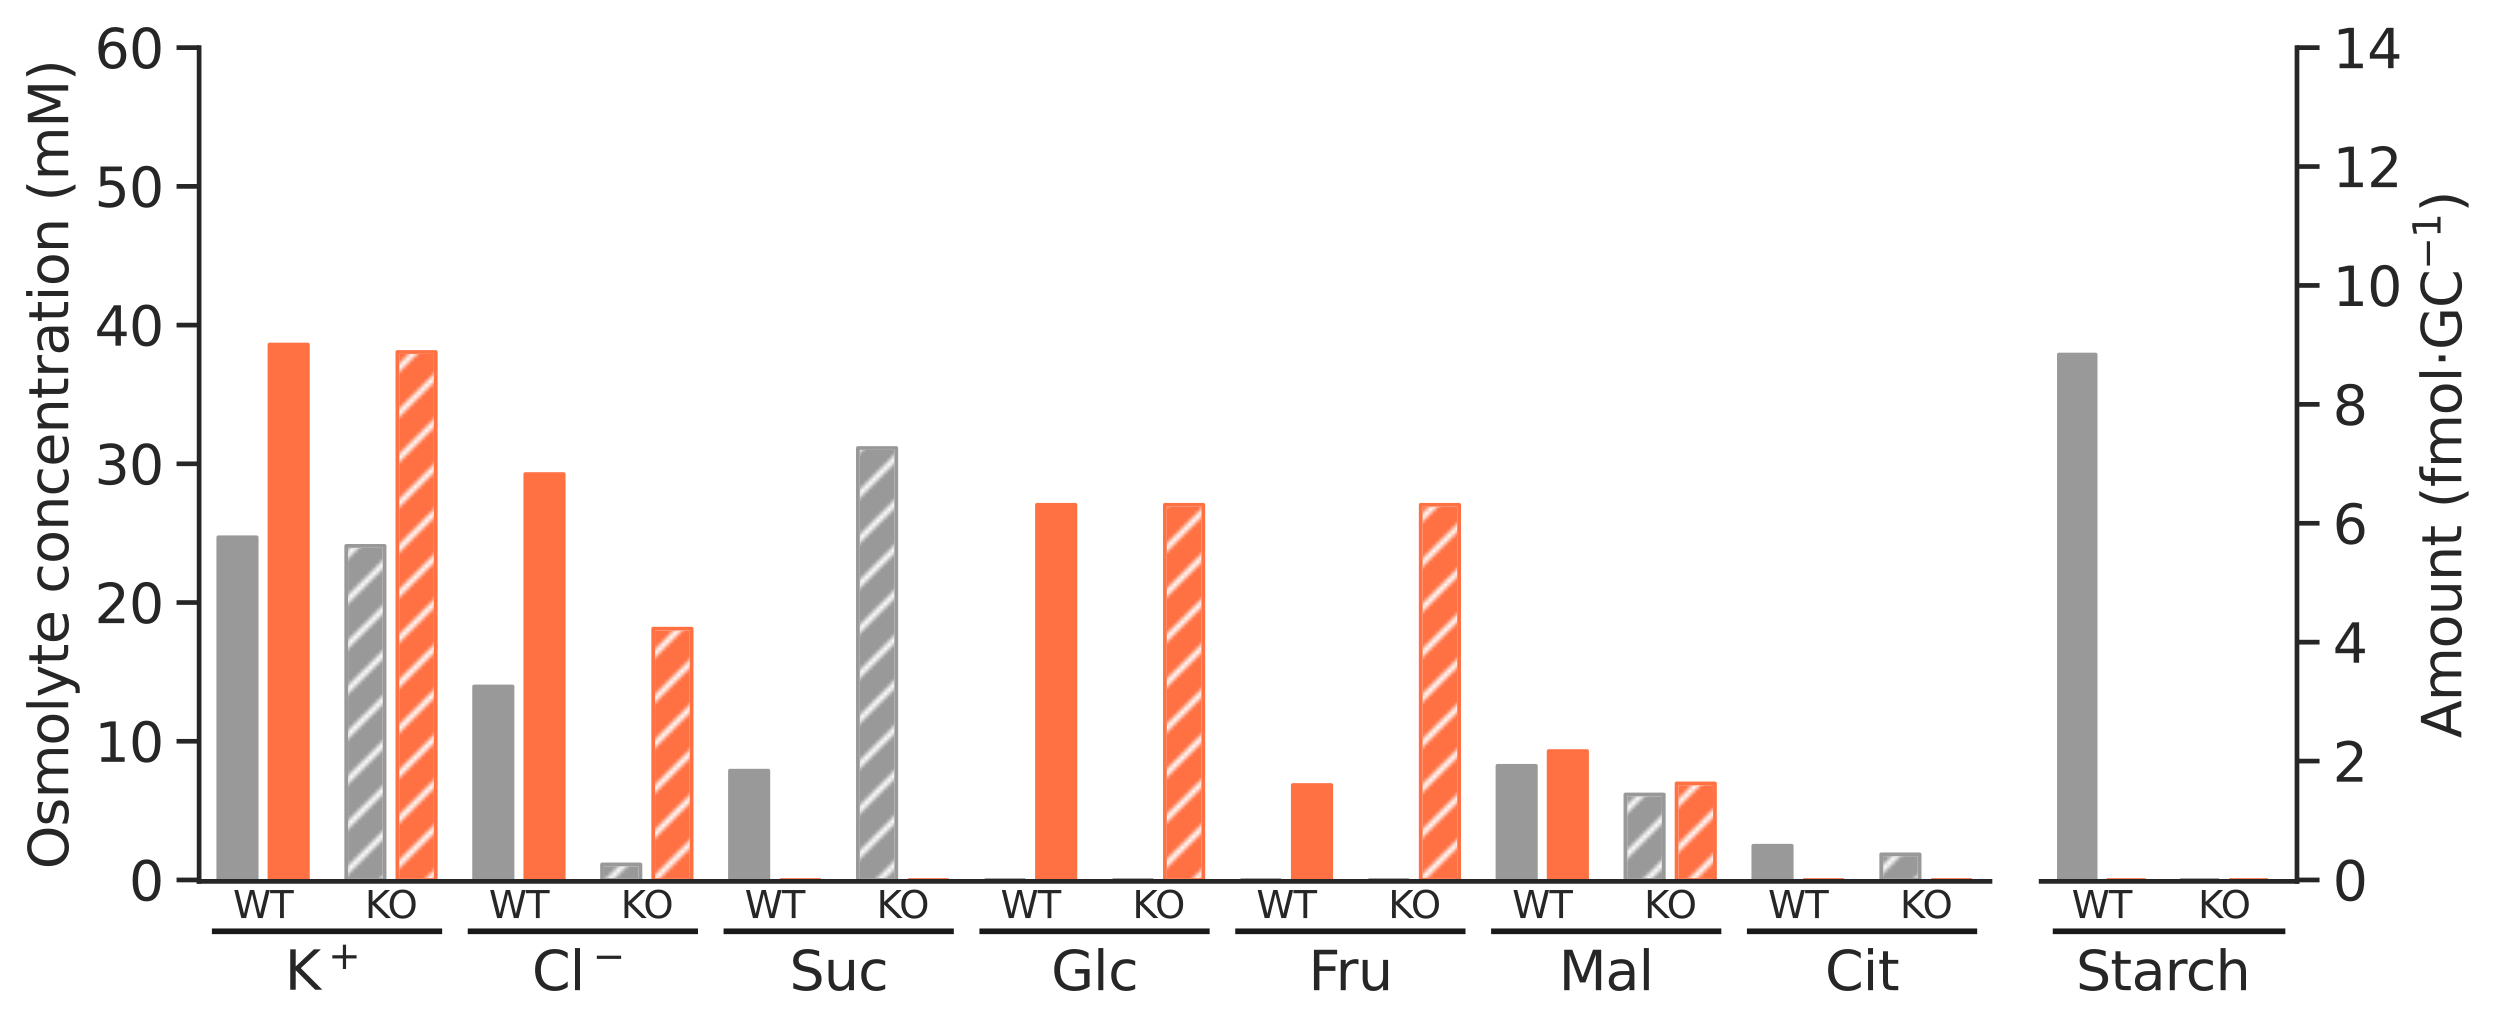 <?xml version="1.0" encoding="utf-8" standalone="no"?>
<!DOCTYPE svg PUBLIC "-//W3C//DTD SVG 1.1//EN"
  "http://www.w3.org/Graphics/SVG/1.1/DTD/svg11.dtd">
<svg xmlns:xlink="http://www.w3.org/1999/xlink" width="664.961pt" height="273.567pt" viewBox="0 0 664.961 273.567" xmlns="http://www.w3.org/2000/svg" version="1.1">
 <defs>
  <style type="text/css">*{stroke-linejoin: round; stroke-linecap: butt}</style>
 </defs>
 <g id="figure_1">
  <g id="patch_1">
   <path d="M 0 273.567 
L 664.961 273.567 
L 664.961 0 
L 0 0 
z
" style="fill: #ffffff"/>
  </g>
  <g id="axes_1">
   <g id="patch_2">
    <path d="M 52.961 234.431 
L 529.302 234.431 
L 529.302 12.671 
L 52.961 12.671 
z
" style="fill: #ffffff"/>
   </g>
   <g id="matplotlib.axis_1">
    <g id="xtick_1">
     <g id="text_1">
      <!-- K$^+$ -->
      <g style="fill: #262626" transform="translate(75.753 263.373) scale(0.144 -0.144)">
       <defs>
        <path id="DejaVuSans-4b" d="M 628 4666 
L 1259 4666 
L 1259 2694 
L 3353 4666 
L 4166 4666 
L 1850 2491 
L 4331 0 
L 3500 0 
L 1259 2247 
L 1259 0 
L 628 0 
L 628 4666 
z
" transform="scale(0.016)"/>
        <path id="DejaVuSans-2b" d="M 2944 4013 
L 2944 2272 
L 4684 2272 
L 4684 1741 
L 2944 1741 
L 2944 0 
L 2419 0 
L 2419 1741 
L 678 1741 
L 678 2272 
L 2419 2272 
L 2419 4013 
L 2944 4013 
z
" transform="scale(0.016)"/>
       </defs>
       <use xlink:href="#DejaVuSans-4b" transform="translate(0 0.827)"/>
       <use xlink:href="#DejaVuSans-2b" transform="translate(80.171 39.108) scale(0.7)"/>
      </g>
     </g>
    </g>
    <g id="xtick_2">
     <g id="text_2">
      <!-- Cl$^-$ -->
      <g style="fill: #262626" transform="translate(141.498 263.373) scale(0.144 -0.144)">
       <defs>
        <path id="DejaVuSans-43" d="M 4122 4306 
L 4122 3641 
Q 3803 3938 3442 4084 
Q 3081 4231 2675 4231 
Q 1875 4231 1450 3742 
Q 1025 3253 1025 2328 
Q 1025 1406 1450 917 
Q 1875 428 2675 428 
Q 3081 428 3442 575 
Q 3803 722 4122 1019 
L 4122 359 
Q 3791 134 3420 21 
Q 3050 -91 2638 -91 
Q 1578 -91 968 557 
Q 359 1206 359 2328 
Q 359 3453 968 4101 
Q 1578 4750 2638 4750 
Q 3056 4750 3426 4639 
Q 3797 4528 4122 4306 
z
" transform="scale(0.016)"/>
        <path id="DejaVuSans-6c" d="M 603 4863 
L 1178 4863 
L 1178 0 
L 603 0 
L 603 4863 
z
" transform="scale(0.016)"/>
        <path id="DejaVuSans-2212" d="M 678 2272 
L 4684 2272 
L 4684 1741 
L 678 1741 
L 678 2272 
z
" transform="scale(0.016)"/>
       </defs>
       <use xlink:href="#DejaVuSans-43" transform="translate(0 0.016)"/>
       <use xlink:href="#DejaVuSans-6c" transform="translate(69.824 0.016)"/>
       <use xlink:href="#DejaVuSans-2212" transform="translate(112.202 38.297) scale(0.7)"/>
      </g>
     </g>
    </g>
    <g id="xtick_3">
     <g id="text_3">
      <!-- Suc -->
      <g style="fill: #262626" transform="translate(209.99 263.373) scale(0.144 -0.144)">
       <defs>
        <path id="DejaVuSans-53" d="M 3425 4513 
L 3425 3897 
Q 3066 4069 2747 4153 
Q 2428 4238 2131 4238 
Q 1616 4238 1336 4038 
Q 1056 3838 1056 3469 
Q 1056 3159 1242 3001 
Q 1428 2844 1947 2747 
L 2328 2669 
Q 3034 2534 3370 2195 
Q 3706 1856 3706 1288 
Q 3706 609 3251 259 
Q 2797 -91 1919 -91 
Q 1588 -91 1214 -16 
Q 841 59 441 206 
L 441 856 
Q 825 641 1194 531 
Q 1563 422 1919 422 
Q 2459 422 2753 634 
Q 3047 847 3047 1241 
Q 3047 1584 2836 1778 
Q 2625 1972 2144 2069 
L 1759 2144 
Q 1053 2284 737 2584 
Q 422 2884 422 3419 
Q 422 4038 858 4394 
Q 1294 4750 2059 4750 
Q 2388 4750 2728 4690 
Q 3069 4631 3425 4513 
z
" transform="scale(0.016)"/>
        <path id="DejaVuSans-75" d="M 544 1381 
L 544 3500 
L 1119 3500 
L 1119 1403 
Q 1119 906 1312 657 
Q 1506 409 1894 409 
Q 2359 409 2629 706 
Q 2900 1003 2900 1516 
L 2900 3500 
L 3475 3500 
L 3475 0 
L 2900 0 
L 2900 538 
Q 2691 219 2414 64 
Q 2138 -91 1772 -91 
Q 1169 -91 856 284 
Q 544 659 544 1381 
z
M 1991 3584 
L 1991 3584 
z
" transform="scale(0.016)"/>
        <path id="DejaVuSans-63" d="M 3122 3366 
L 3122 2828 
Q 2878 2963 2633 3030 
Q 2388 3097 2138 3097 
Q 1578 3097 1268 2742 
Q 959 2388 959 1747 
Q 959 1106 1268 751 
Q 1578 397 2138 397 
Q 2388 397 2633 464 
Q 2878 531 3122 666 
L 3122 134 
Q 2881 22 2623 -34 
Q 2366 -91 2075 -91 
Q 1284 -91 818 406 
Q 353 903 353 1747 
Q 353 2603 823 3093 
Q 1294 3584 2113 3584 
Q 2378 3584 2631 3529 
Q 2884 3475 3122 3366 
z
" transform="scale(0.016)"/>
       </defs>
       <use xlink:href="#DejaVuSans-53"/>
       <use xlink:href="#DejaVuSans-75" x="63.477"/>
       <use xlink:href="#DejaVuSans-63" x="126.855"/>
      </g>
     </g>
    </g>
    <g id="xtick_4">
     <g id="text_4">
      <!-- Glc -->
      <g style="fill: #262626" transform="translate(279.593 263.373) scale(0.144 -0.144)">
       <defs>
        <path id="DejaVuSans-47" d="M 3809 666 
L 3809 1919 
L 2778 1919 
L 2778 2438 
L 4434 2438 
L 4434 434 
Q 4069 175 3628 42 
Q 3188 -91 2688 -91 
Q 1594 -91 976 548 
Q 359 1188 359 2328 
Q 359 3472 976 4111 
Q 1594 4750 2688 4750 
Q 3144 4750 3555 4637 
Q 3966 4525 4313 4306 
L 4313 3634 
Q 3963 3931 3569 4081 
Q 3175 4231 2741 4231 
Q 1884 4231 1454 3753 
Q 1025 3275 1025 2328 
Q 1025 1384 1454 906 
Q 1884 428 2741 428 
Q 3075 428 3337 486 
Q 3600 544 3809 666 
z
" transform="scale(0.016)"/>
       </defs>
       <use xlink:href="#DejaVuSans-47"/>
       <use xlink:href="#DejaVuSans-6c" x="77.49"/>
       <use xlink:href="#DejaVuSans-63" x="105.273"/>
      </g>
     </g>
    </g>
    <g id="xtick_5">
     <g id="text_5">
      <!-- Fru -->
      <g style="fill: #262626" transform="translate(348.038 263.373) scale(0.144 -0.144)">
       <defs>
        <path id="DejaVuSans-46" d="M 628 4666 
L 3309 4666 
L 3309 4134 
L 1259 4134 
L 1259 2759 
L 3109 2759 
L 3109 2228 
L 1259 2228 
L 1259 0 
L 628 0 
L 628 4666 
z
" transform="scale(0.016)"/>
        <path id="DejaVuSans-72" d="M 2631 2963 
Q 2534 3019 2420 3045 
Q 2306 3072 2169 3072 
Q 1681 3072 1420 2755 
Q 1159 2438 1159 1844 
L 1159 0 
L 581 0 
L 581 3500 
L 1159 3500 
L 1159 2956 
Q 1341 3275 1631 3429 
Q 1922 3584 2338 3584 
Q 2397 3584 2469 3576 
Q 2541 3569 2628 3553 
L 2631 2963 
z
" transform="scale(0.016)"/>
       </defs>
       <use xlink:href="#DejaVuSans-46"/>
       <use xlink:href="#DejaVuSans-72" x="50.27"/>
       <use xlink:href="#DejaVuSans-75" x="91.383"/>
      </g>
     </g>
    </g>
    <g id="xtick_6">
     <g id="text_6">
      <!-- Mal -->
      <g style="fill: #262626" transform="translate(414.604 263.373) scale(0.144 -0.144)">
       <defs>
        <path id="DejaVuSans-4d" d="M 628 4666 
L 1569 4666 
L 2759 1491 
L 3956 4666 
L 4897 4666 
L 4897 0 
L 4281 0 
L 4281 4097 
L 3078 897 
L 2444 897 
L 1241 4097 
L 1241 0 
L 628 0 
L 628 4666 
z
" transform="scale(0.016)"/>
        <path id="DejaVuSans-61" d="M 2194 1759 
Q 1497 1759 1228 1600 
Q 959 1441 959 1056 
Q 959 750 1161 570 
Q 1363 391 1709 391 
Q 2188 391 2477 730 
Q 2766 1069 2766 1631 
L 2766 1759 
L 2194 1759 
z
M 3341 1997 
L 3341 0 
L 2766 0 
L 2766 531 
Q 2569 213 2275 61 
Q 1981 -91 1556 -91 
Q 1019 -91 701 211 
Q 384 513 384 1019 
Q 384 1609 779 1909 
Q 1175 2209 1959 2209 
L 2766 2209 
L 2766 2266 
Q 2766 2663 2505 2880 
Q 2244 3097 1772 3097 
Q 1472 3097 1187 3025 
Q 903 2953 641 2809 
L 641 3341 
Q 956 3463 1253 3523 
Q 1550 3584 1831 3584 
Q 2591 3584 2966 3190 
Q 3341 2797 3341 1997 
z
" transform="scale(0.016)"/>
       </defs>
       <use xlink:href="#DejaVuSans-4d"/>
       <use xlink:href="#DejaVuSans-61" x="86.279"/>
       <use xlink:href="#DejaVuSans-6c" x="147.559"/>
      </g>
     </g>
    </g>
    <g id="xtick_7">
     <g id="text_7">
      <!-- Cit -->
      <g style="fill: #262626" transform="translate(485.427 263.373) scale(0.144 -0.144)">
       <defs>
        <path id="DejaVuSans-69" d="M 603 3500 
L 1178 3500 
L 1178 0 
L 603 0 
L 603 3500 
z
M 603 4863 
L 1178 4863 
L 1178 4134 
L 603 4134 
L 603 4863 
z
" transform="scale(0.016)"/>
        <path id="DejaVuSans-74" d="M 1172 4494 
L 1172 3500 
L 2356 3500 
L 2356 3053 
L 1172 3053 
L 1172 1153 
Q 1172 725 1289 603 
Q 1406 481 1766 481 
L 2356 481 
L 2356 0 
L 1766 0 
Q 1100 0 847 248 
Q 594 497 594 1153 
L 594 3053 
L 172 3053 
L 172 3500 
L 594 3500 
L 594 4494 
L 1172 4494 
z
" transform="scale(0.016)"/>
       </defs>
       <use xlink:href="#DejaVuSans-43"/>
       <use xlink:href="#DejaVuSans-69" x="69.824"/>
       <use xlink:href="#DejaVuSans-74" x="97.607"/>
      </g>
     </g>
    </g>
   </g>
   <g id="matplotlib.axis_2">
    <g id="ytick_1">
     <g id="line2d_1">
      <defs>
       <path id="m9518fb0121" d="M 0 0 
L -6 0 
" style="stroke: #262626; stroke-width: 1.25"/>
      </defs>
      <g>
       <use xlink:href="#m9518fb0121" x="52.961" y="234.062" style="fill: #262626; stroke: #262626; stroke-width: 1.25"/>
      </g>
     </g>
     <g id="text_8">
      <!-- 0 -->
      <g style="fill: #262626" transform="translate(34.298 239.533) scale(0.144 -0.144)">
       <defs>
        <path id="DejaVuSans-30" d="M 2034 4250 
Q 1547 4250 1301 3770 
Q 1056 3291 1056 2328 
Q 1056 1369 1301 889 
Q 1547 409 2034 409 
Q 2525 409 2770 889 
Q 3016 1369 3016 2328 
Q 3016 3291 2770 3770 
Q 2525 4250 2034 4250 
z
M 2034 4750 
Q 2819 4750 3233 4129 
Q 3647 3509 3647 2328 
Q 3647 1150 3233 529 
Q 2819 -91 2034 -91 
Q 1250 -91 836 529 
Q 422 1150 422 2328 
Q 422 3509 836 4129 
Q 1250 4750 2034 4750 
z
" transform="scale(0.016)"/>
       </defs>
       <use xlink:href="#DejaVuSans-30"/>
      </g>
     </g>
    </g>
    <g id="ytick_2">
     <g id="line2d_2">
      <g>
       <use xlink:href="#m9518fb0121" x="52.961" y="197.163" style="fill: #262626; stroke: #262626; stroke-width: 1.25"/>
      </g>
     </g>
     <g id="text_9">
      <!-- 10 -->
      <g style="fill: #262626" transform="translate(25.137 202.634) scale(0.144 -0.144)">
       <defs>
        <path id="DejaVuSans-31" d="M 794 531 
L 1825 531 
L 1825 4091 
L 703 3866 
L 703 4441 
L 1819 4666 
L 2450 4666 
L 2450 531 
L 3481 531 
L 3481 0 
L 794 0 
L 794 531 
z
" transform="scale(0.016)"/>
       </defs>
       <use xlink:href="#DejaVuSans-31"/>
       <use xlink:href="#DejaVuSans-30" x="63.623"/>
      </g>
     </g>
    </g>
    <g id="ytick_3">
     <g id="line2d_3">
      <g>
       <use xlink:href="#m9518fb0121" x="52.961" y="160.265" style="fill: #262626; stroke: #262626; stroke-width: 1.25"/>
      </g>
     </g>
     <g id="text_10">
      <!-- 20 -->
      <g style="fill: #262626" transform="translate(25.137 165.736) scale(0.144 -0.144)">
       <defs>
        <path id="DejaVuSans-32" d="M 1228 531 
L 3431 531 
L 3431 0 
L 469 0 
L 469 531 
Q 828 903 1448 1529 
Q 2069 2156 2228 2338 
Q 2531 2678 2651 2914 
Q 2772 3150 2772 3378 
Q 2772 3750 2511 3984 
Q 2250 4219 1831 4219 
Q 1534 4219 1204 4116 
Q 875 4013 500 3803 
L 500 4441 
Q 881 4594 1212 4672 
Q 1544 4750 1819 4750 
Q 2544 4750 2975 4387 
Q 3406 4025 3406 3419 
Q 3406 3131 3298 2873 
Q 3191 2616 2906 2266 
Q 2828 2175 2409 1742 
Q 1991 1309 1228 531 
z
" transform="scale(0.016)"/>
       </defs>
       <use xlink:href="#DejaVuSans-32"/>
       <use xlink:href="#DejaVuSans-30" x="63.623"/>
      </g>
     </g>
    </g>
    <g id="ytick_4">
     <g id="line2d_4">
      <g>
       <use xlink:href="#m9518fb0121" x="52.961" y="123.366" style="fill: #262626; stroke: #262626; stroke-width: 1.25"/>
      </g>
     </g>
     <g id="text_11">
      <!-- 30 -->
      <g style="fill: #262626" transform="translate(25.137 128.837) scale(0.144 -0.144)">
       <defs>
        <path id="DejaVuSans-33" d="M 2597 2516 
Q 3050 2419 3304 2112 
Q 3559 1806 3559 1356 
Q 3559 666 3084 287 
Q 2609 -91 1734 -91 
Q 1441 -91 1130 -33 
Q 819 25 488 141 
L 488 750 
Q 750 597 1062 519 
Q 1375 441 1716 441 
Q 2309 441 2620 675 
Q 2931 909 2931 1356 
Q 2931 1769 2642 2001 
Q 2353 2234 1838 2234 
L 1294 2234 
L 1294 2753 
L 1863 2753 
Q 2328 2753 2575 2939 
Q 2822 3125 2822 3475 
Q 2822 3834 2567 4026 
Q 2313 4219 1838 4219 
Q 1578 4219 1281 4162 
Q 984 4106 628 3988 
L 628 4550 
Q 988 4650 1302 4700 
Q 1616 4750 1894 4750 
Q 2613 4750 3031 4423 
Q 3450 4097 3450 3541 
Q 3450 3153 3228 2886 
Q 3006 2619 2597 2516 
z
" transform="scale(0.016)"/>
       </defs>
       <use xlink:href="#DejaVuSans-33"/>
       <use xlink:href="#DejaVuSans-30" x="63.623"/>
      </g>
     </g>
    </g>
    <g id="ytick_5">
     <g id="line2d_5">
      <g>
       <use xlink:href="#m9518fb0121" x="52.961" y="86.468" style="fill: #262626; stroke: #262626; stroke-width: 1.25"/>
      </g>
     </g>
     <g id="text_12">
      <!-- 40 -->
      <g style="fill: #262626" transform="translate(25.137 91.939) scale(0.144 -0.144)">
       <defs>
        <path id="DejaVuSans-34" d="M 2419 4116 
L 825 1625 
L 2419 1625 
L 2419 4116 
z
M 2253 4666 
L 3047 4666 
L 3047 1625 
L 3713 1625 
L 3713 1100 
L 3047 1100 
L 3047 0 
L 2419 0 
L 2419 1100 
L 313 1100 
L 313 1709 
L 2253 4666 
z
" transform="scale(0.016)"/>
       </defs>
       <use xlink:href="#DejaVuSans-34"/>
       <use xlink:href="#DejaVuSans-30" x="63.623"/>
      </g>
     </g>
    </g>
    <g id="ytick_6">
     <g id="line2d_6">
      <g>
       <use xlink:href="#m9518fb0121" x="52.961" y="49.569" style="fill: #262626; stroke: #262626; stroke-width: 1.25"/>
      </g>
     </g>
     <g id="text_13">
      <!-- 50 -->
      <g style="fill: #262626" transform="translate(25.137 55.04) scale(0.144 -0.144)">
       <defs>
        <path id="DejaVuSans-35" d="M 691 4666 
L 3169 4666 
L 3169 4134 
L 1269 4134 
L 1269 2991 
Q 1406 3038 1543 3061 
Q 1681 3084 1819 3084 
Q 2600 3084 3056 2656 
Q 3513 2228 3513 1497 
Q 3513 744 3044 326 
Q 2575 -91 1722 -91 
Q 1428 -91 1123 -41 
Q 819 9 494 109 
L 494 744 
Q 775 591 1075 516 
Q 1375 441 1709 441 
Q 2250 441 2565 725 
Q 2881 1009 2881 1497 
Q 2881 1984 2565 2268 
Q 2250 2553 1709 2553 
Q 1456 2553 1204 2497 
Q 953 2441 691 2322 
L 691 4666 
z
" transform="scale(0.016)"/>
       </defs>
       <use xlink:href="#DejaVuSans-35"/>
       <use xlink:href="#DejaVuSans-30" x="63.623"/>
      </g>
     </g>
    </g>
    <g id="ytick_7">
     <g id="line2d_7">
      <g>
       <use xlink:href="#m9518fb0121" x="52.961" y="12.671" style="fill: #262626; stroke: #262626; stroke-width: 1.25"/>
      </g>
     </g>
     <g id="text_14">
      <!-- 60 -->
      <g style="fill: #262626" transform="translate(25.137 18.142) scale(0.144 -0.144)">
       <defs>
        <path id="DejaVuSans-36" d="M 2113 2584 
Q 1688 2584 1439 2293 
Q 1191 2003 1191 1497 
Q 1191 994 1439 701 
Q 1688 409 2113 409 
Q 2538 409 2786 701 
Q 3034 994 3034 1497 
Q 3034 2003 2786 2293 
Q 2538 2584 2113 2584 
z
M 3366 4563 
L 3366 3988 
Q 3128 4100 2886 4159 
Q 2644 4219 2406 4219 
Q 1781 4219 1451 3797 
Q 1122 3375 1075 2522 
Q 1259 2794 1537 2939 
Q 1816 3084 2150 3084 
Q 2853 3084 3261 2657 
Q 3669 2231 3669 1497 
Q 3669 778 3244 343 
Q 2819 -91 2113 -91 
Q 1303 -91 875 529 
Q 447 1150 447 2328 
Q 447 3434 972 4092 
Q 1497 4750 2381 4750 
Q 2619 4750 2861 4703 
Q 3103 4656 3366 4563 
z
" transform="scale(0.016)"/>
       </defs>
       <use xlink:href="#DejaVuSans-36"/>
       <use xlink:href="#DejaVuSans-30" x="63.623"/>
      </g>
     </g>
    </g>
    <g id="text_15">
     <!-- Osmolyte concentration (mM) -->
     <g style="fill: #262626" transform="translate(18.142 231.189) rotate(-90) scale(0.144 -0.144)">
      <defs>
       <path id="DejaVuSans-4f" d="M 2522 4238 
Q 1834 4238 1429 3725 
Q 1025 3213 1025 2328 
Q 1025 1447 1429 934 
Q 1834 422 2522 422 
Q 3209 422 3611 934 
Q 4013 1447 4013 2328 
Q 4013 3213 3611 3725 
Q 3209 4238 2522 4238 
z
M 2522 4750 
Q 3503 4750 4090 4092 
Q 4678 3434 4678 2328 
Q 4678 1225 4090 567 
Q 3503 -91 2522 -91 
Q 1538 -91 948 565 
Q 359 1222 359 2328 
Q 359 3434 948 4092 
Q 1538 4750 2522 4750 
z
" transform="scale(0.016)"/>
       <path id="DejaVuSans-73" d="M 2834 3397 
L 2834 2853 
Q 2591 2978 2328 3040 
Q 2066 3103 1784 3103 
Q 1356 3103 1142 2972 
Q 928 2841 928 2578 
Q 928 2378 1081 2264 
Q 1234 2150 1697 2047 
L 1894 2003 
Q 2506 1872 2764 1633 
Q 3022 1394 3022 966 
Q 3022 478 2636 193 
Q 2250 -91 1575 -91 
Q 1294 -91 989 -36 
Q 684 19 347 128 
L 347 722 
Q 666 556 975 473 
Q 1284 391 1588 391 
Q 1994 391 2212 530 
Q 2431 669 2431 922 
Q 2431 1156 2273 1281 
Q 2116 1406 1581 1522 
L 1381 1569 
Q 847 1681 609 1914 
Q 372 2147 372 2553 
Q 372 3047 722 3315 
Q 1072 3584 1716 3584 
Q 2034 3584 2315 3537 
Q 2597 3491 2834 3397 
z
" transform="scale(0.016)"/>
       <path id="DejaVuSans-6d" d="M 3328 2828 
Q 3544 3216 3844 3400 
Q 4144 3584 4550 3584 
Q 5097 3584 5394 3201 
Q 5691 2819 5691 2113 
L 5691 0 
L 5113 0 
L 5113 2094 
Q 5113 2597 4934 2840 
Q 4756 3084 4391 3084 
Q 3944 3084 3684 2787 
Q 3425 2491 3425 1978 
L 3425 0 
L 2847 0 
L 2847 2094 
Q 2847 2600 2669 2842 
Q 2491 3084 2119 3084 
Q 1678 3084 1418 2786 
Q 1159 2488 1159 1978 
L 1159 0 
L 581 0 
L 581 3500 
L 1159 3500 
L 1159 2956 
Q 1356 3278 1631 3431 
Q 1906 3584 2284 3584 
Q 2666 3584 2933 3390 
Q 3200 3197 3328 2828 
z
" transform="scale(0.016)"/>
       <path id="DejaVuSans-6f" d="M 1959 3097 
Q 1497 3097 1228 2736 
Q 959 2375 959 1747 
Q 959 1119 1226 758 
Q 1494 397 1959 397 
Q 2419 397 2687 759 
Q 2956 1122 2956 1747 
Q 2956 2369 2687 2733 
Q 2419 3097 1959 3097 
z
M 1959 3584 
Q 2709 3584 3137 3096 
Q 3566 2609 3566 1747 
Q 3566 888 3137 398 
Q 2709 -91 1959 -91 
Q 1206 -91 779 398 
Q 353 888 353 1747 
Q 353 2609 779 3096 
Q 1206 3584 1959 3584 
z
" transform="scale(0.016)"/>
       <path id="DejaVuSans-79" d="M 2059 -325 
Q 1816 -950 1584 -1140 
Q 1353 -1331 966 -1331 
L 506 -1331 
L 506 -850 
L 844 -850 
Q 1081 -850 1212 -737 
Q 1344 -625 1503 -206 
L 1606 56 
L 191 3500 
L 800 3500 
L 1894 763 
L 2988 3500 
L 3597 3500 
L 2059 -325 
z
" transform="scale(0.016)"/>
       <path id="DejaVuSans-65" d="M 3597 1894 
L 3597 1613 
L 953 1613 
Q 991 1019 1311 708 
Q 1631 397 2203 397 
Q 2534 397 2845 478 
Q 3156 559 3463 722 
L 3463 178 
Q 3153 47 2828 -22 
Q 2503 -91 2169 -91 
Q 1331 -91 842 396 
Q 353 884 353 1716 
Q 353 2575 817 3079 
Q 1281 3584 2069 3584 
Q 2775 3584 3186 3129 
Q 3597 2675 3597 1894 
z
M 3022 2063 
Q 3016 2534 2758 2815 
Q 2500 3097 2075 3097 
Q 1594 3097 1305 2825 
Q 1016 2553 972 2059 
L 3022 2063 
z
" transform="scale(0.016)"/>
       <path id="DejaVuSans-20" transform="scale(0.016)"/>
       <path id="DejaVuSans-6e" d="M 3513 2113 
L 3513 0 
L 2938 0 
L 2938 2094 
Q 2938 2591 2744 2837 
Q 2550 3084 2163 3084 
Q 1697 3084 1428 2787 
Q 1159 2491 1159 1978 
L 1159 0 
L 581 0 
L 581 3500 
L 1159 3500 
L 1159 2956 
Q 1366 3272 1645 3428 
Q 1925 3584 2291 3584 
Q 2894 3584 3203 3211 
Q 3513 2838 3513 2113 
z
" transform="scale(0.016)"/>
       <path id="DejaVuSans-28" d="M 1984 4856 
Q 1566 4138 1362 3434 
Q 1159 2731 1159 2009 
Q 1159 1288 1364 580 
Q 1569 -128 1984 -844 
L 1484 -844 
Q 1016 -109 783 600 
Q 550 1309 550 2009 
Q 550 2706 781 3412 
Q 1013 4119 1484 4856 
L 1984 4856 
z
" transform="scale(0.016)"/>
       <path id="DejaVuSans-29" d="M 513 4856 
L 1013 4856 
Q 1481 4119 1714 3412 
Q 1947 2706 1947 2009 
Q 1947 1309 1714 600 
Q 1481 -109 1013 -844 
L 513 -844 
Q 928 -128 1133 580 
Q 1338 1288 1338 2009 
Q 1338 2731 1133 3434 
Q 928 4138 513 4856 
z
" transform="scale(0.016)"/>
      </defs>
      <use xlink:href="#DejaVuSans-4f"/>
      <use xlink:href="#DejaVuSans-73" x="78.711"/>
      <use xlink:href="#DejaVuSans-6d" x="130.811"/>
      <use xlink:href="#DejaVuSans-6f" x="228.223"/>
      <use xlink:href="#DejaVuSans-6c" x="289.404"/>
      <use xlink:href="#DejaVuSans-79" x="317.188"/>
      <use xlink:href="#DejaVuSans-74" x="376.367"/>
      <use xlink:href="#DejaVuSans-65" x="415.576"/>
      <use xlink:href="#DejaVuSans-20" x="477.1"/>
      <use xlink:href="#DejaVuSans-63" x="508.887"/>
      <use xlink:href="#DejaVuSans-6f" x="563.867"/>
      <use xlink:href="#DejaVuSans-6e" x="625.049"/>
      <use xlink:href="#DejaVuSans-63" x="688.428"/>
      <use xlink:href="#DejaVuSans-65" x="743.408"/>
      <use xlink:href="#DejaVuSans-6e" x="804.932"/>
      <use xlink:href="#DejaVuSans-74" x="868.311"/>
      <use xlink:href="#DejaVuSans-72" x="907.52"/>
      <use xlink:href="#DejaVuSans-61" x="948.633"/>
      <use xlink:href="#DejaVuSans-74" x="1009.912"/>
      <use xlink:href="#DejaVuSans-69" x="1049.121"/>
      <use xlink:href="#DejaVuSans-6f" x="1076.904"/>
      <use xlink:href="#DejaVuSans-6e" x="1138.086"/>
      <use xlink:href="#DejaVuSans-20" x="1201.465"/>
      <use xlink:href="#DejaVuSans-28" x="1233.252"/>
      <use xlink:href="#DejaVuSans-6d" x="1272.266"/>
      <use xlink:href="#DejaVuSans-4d" x="1369.678"/>
      <use xlink:href="#DejaVuSans-29" x="1455.957"/>
     </g>
    </g>
   </g>
   <g id="patch_3">
    <path d="M 68.271 234.062 
L 58.064 234.062 
L 58.064 142.913 
L 68.271 142.913 
z
" clip-path="url(#p983fb5a023)" style="fill: #999999; stroke: #999999; stroke-linejoin: miter"/>
   </g>
   <g id="patch_4">
    <path d="M 136.32 234.062 
L 126.113 234.062 
L 126.113 182.592 
L 136.32 182.592 
z
" clip-path="url(#p983fb5a023)" style="fill: #999999; stroke: #999999; stroke-linejoin: miter"/>
   </g>
   <g id="patch_5">
    <path d="M 204.369 234.062 
L 194.162 234.062 
L 194.162 204.981 
L 204.369 204.981 
z
" clip-path="url(#p983fb5a023)" style="fill: #999999; stroke: #999999; stroke-linejoin: miter"/>
   </g>
   <g id="patch_6">
    <path d="M 272.418 234.062 
L 262.211 234.062 
L 262.211 234.062 
L 272.418 234.062 
z
" clip-path="url(#p983fb5a023)" style="fill: #999999; stroke: #999999; stroke-linejoin: miter"/>
   </g>
   <g id="patch_7">
    <path d="M 340.467 234.062 
L 330.259 234.062 
L 330.259 234.062 
L 340.467 234.062 
z
" clip-path="url(#p983fb5a023)" style="fill: #999999; stroke: #999999; stroke-linejoin: miter"/>
   </g>
   <g id="patch_8">
    <path d="M 408.515 234.062 
L 398.308 234.062 
L 398.308 203.692 
L 408.515 203.692 
z
" clip-path="url(#p983fb5a023)" style="fill: #999999; stroke: #999999; stroke-linejoin: miter"/>
   </g>
   <g id="patch_9">
    <path d="M 476.564 234.062 
L 466.357 234.062 
L 466.357 224.951 
L 476.564 224.951 
z
" clip-path="url(#p983fb5a023)" style="fill: #999999; stroke: #999999; stroke-linejoin: miter"/>
   </g>
   <g id="patch_10">
    <path d="M 71.674 234.062 
L 81.881 234.062 
L 81.881 91.638 
L 71.674 91.638 
z
" clip-path="url(#p983fb5a023)" style="fill: #ff7043; stroke: #ff7043; stroke-linejoin: miter"/>
   </g>
   <g id="patch_11">
    <path d="M 139.723 234.062 
L 149.93 234.062 
L 149.93 126.102 
L 139.723 126.102 
z
" clip-path="url(#p983fb5a023)" style="fill: #ff7043; stroke: #ff7043; stroke-linejoin: miter"/>
   </g>
   <g id="patch_12">
    <path d="M 207.771 234.062 
L 217.979 234.062 
L 217.979 234.062 
L 207.771 234.062 
z
" clip-path="url(#p983fb5a023)" style="fill: #ff7043; stroke: #ff7043; stroke-linejoin: miter"/>
   </g>
   <g id="patch_13">
    <path d="M 275.82 234.062 
L 286.028 234.062 
L 286.028 134.265 
L 275.82 134.265 
z
" clip-path="url(#p983fb5a023)" style="fill: #ff7043; stroke: #ff7043; stroke-linejoin: miter"/>
   </g>
   <g id="patch_14">
    <path d="M 343.869 234.062 
L 354.076 234.062 
L 354.076 208.803 
L 343.869 208.803 
z
" clip-path="url(#p983fb5a023)" style="fill: #ff7043; stroke: #ff7043; stroke-linejoin: miter"/>
   </g>
   <g id="patch_15">
    <path d="M 411.918 234.062 
L 422.125 234.062 
L 422.125 199.769 
L 411.918 199.769 
z
" clip-path="url(#p983fb5a023)" style="fill: #ff7043; stroke: #ff7043; stroke-linejoin: miter"/>
   </g>
   <g id="patch_16">
    <path d="M 479.967 234.062 
L 490.174 234.062 
L 490.174 234.062 
L 479.967 234.062 
z
" clip-path="url(#p983fb5a023)" style="fill: #ff7043; stroke: #ff7043; stroke-linejoin: miter"/>
   </g>
   <g id="patch_17">
    <path d="M 102.296 234.062 
L 92.089 234.062 
L 92.089 145.199 
L 102.296 145.199 
z
" clip-path="url(#p983fb5a023)" style="fill: url(#h89c566b674); stroke: #ffffff; stroke-linejoin: miter"/>
   </g>
   <g id="patch_18">
    <path d="M 170.345 234.062 
L 160.137 234.062 
L 160.137 229.923 
L 170.345 229.923 
z
" clip-path="url(#p983fb5a023)" style="fill: url(#h89c566b674); stroke: #ffffff; stroke-linejoin: miter"/>
   </g>
   <g id="patch_19">
    <path d="M 238.393 234.062 
L 228.186 234.062 
L 228.186 119.164 
L 238.393 119.164 
z
" clip-path="url(#p983fb5a023)" style="fill: url(#h89c566b674); stroke: #ffffff; stroke-linejoin: miter"/>
   </g>
   <g id="patch_20">
    <path d="M 306.442 234.062 
L 296.235 234.062 
L 296.235 234.062 
L 306.442 234.062 
z
" clip-path="url(#p983fb5a023)" style="fill: url(#h89c566b674); stroke: #ffffff; stroke-linejoin: miter"/>
   </g>
   <g id="patch_21">
    <path d="M 374.491 234.062 
L 364.284 234.062 
L 364.284 234.062 
L 374.491 234.062 
z
" clip-path="url(#p983fb5a023)" style="fill: url(#h89c566b674); stroke: #ffffff; stroke-linejoin: miter"/>
   </g>
   <g id="patch_22">
    <path d="M 442.54 234.062 
L 432.332 234.062 
L 432.332 211.313 
L 442.54 211.313 
z
" clip-path="url(#p983fb5a023)" style="fill: url(#h89c566b674); stroke: #ffffff; stroke-linejoin: miter"/>
   </g>
   <g id="patch_23">
    <path d="M 510.589 234.062 
L 500.381 234.062 
L 500.381 227.237 
L 510.589 227.237 
z
" clip-path="url(#p983fb5a023)" style="fill: url(#h89c566b674); stroke: #ffffff; stroke-linejoin: miter"/>
   </g>
   <g id="patch_24">
    <path d="M 105.698 234.062 
L 115.906 234.062 
L 115.906 93.624 
L 105.698 93.624 
z
" clip-path="url(#p983fb5a023)" style="fill: url(#h57684dea96); stroke: #ffffff; stroke-linejoin: miter"/>
   </g>
   <g id="patch_25">
    <path d="M 173.747 234.062 
L 183.954 234.062 
L 183.954 167.212 
L 173.747 167.212 
z
" clip-path="url(#p983fb5a023)" style="fill: url(#h57684dea96); stroke: #ffffff; stroke-linejoin: miter"/>
   </g>
   <g id="patch_26">
    <path d="M 241.796 234.062 
L 252.003 234.062 
L 252.003 234.062 
L 241.796 234.062 
z
" clip-path="url(#p983fb5a023)" style="fill: url(#h57684dea96); stroke: #ffffff; stroke-linejoin: miter"/>
   </g>
   <g id="patch_27">
    <path d="M 309.845 234.062 
L 320.052 234.062 
L 320.052 134.265 
L 309.845 134.265 
z
" clip-path="url(#p983fb5a023)" style="fill: url(#h57684dea96); stroke: #ffffff; stroke-linejoin: miter"/>
   </g>
   <g id="patch_28">
    <path d="M 377.893 234.062 
L 388.101 234.062 
L 388.101 134.265 
L 377.893 134.265 
z
" clip-path="url(#p983fb5a023)" style="fill: url(#h57684dea96); stroke: #ffffff; stroke-linejoin: miter"/>
   </g>
   <g id="patch_29">
    <path d="M 445.942 234.062 
L 456.15 234.062 
L 456.15 208.375 
L 445.942 208.375 
z
" clip-path="url(#p983fb5a023)" style="fill: url(#h57684dea96); stroke: #ffffff; stroke-linejoin: miter"/>
   </g>
   <g id="patch_30">
    <path d="M 513.991 234.062 
L 524.198 234.062 
L 524.198 234.062 
L 513.991 234.062 
z
" clip-path="url(#p983fb5a023)" style="fill: url(#h57684dea96); stroke: #ffffff; stroke-linejoin: miter"/>
   </g>
   <g id="patch_31">
    <path d="M 102.296 234.062 
L 92.089 234.062 
L 92.089 145.199 
L 102.296 145.199 
L 102.296 234.062 
z
" clip-path="url(#p983fb5a023)" style="fill: none; stroke: #999999; stroke-linejoin: miter"/>
   </g>
   <g id="patch_32">
    <path d="M 170.345 234.062 
L 160.137 234.062 
L 160.137 229.923 
L 170.345 229.923 
L 170.345 234.062 
z
" clip-path="url(#p983fb5a023)" style="fill: none; stroke: #999999; stroke-linejoin: miter"/>
   </g>
   <g id="patch_33">
    <path d="M 238.393 234.062 
L 228.186 234.062 
L 228.186 119.164 
L 238.393 119.164 
L 238.393 234.062 
z
" clip-path="url(#p983fb5a023)" style="fill: none; stroke: #999999; stroke-linejoin: miter"/>
   </g>
   <g id="patch_34">
    <path d="M 306.442 234.062 
L 296.235 234.062 
L 296.235 234.062 
L 306.442 234.062 
L 306.442 234.062 
z
" clip-path="url(#p983fb5a023)" style="fill: none; stroke: #999999; stroke-linejoin: miter"/>
   </g>
   <g id="patch_35">
    <path d="M 374.491 234.062 
L 364.284 234.062 
L 364.284 234.062 
L 374.491 234.062 
L 374.491 234.062 
z
" clip-path="url(#p983fb5a023)" style="fill: none; stroke: #999999; stroke-linejoin: miter"/>
   </g>
   <g id="patch_36">
    <path d="M 442.54 234.062 
L 432.332 234.062 
L 432.332 211.313 
L 442.54 211.313 
L 442.54 234.062 
z
" clip-path="url(#p983fb5a023)" style="fill: none; stroke: #999999; stroke-linejoin: miter"/>
   </g>
   <g id="patch_37">
    <path d="M 510.589 234.062 
L 500.381 234.062 
L 500.381 227.237 
L 510.589 227.237 
L 510.589 234.062 
z
" clip-path="url(#p983fb5a023)" style="fill: none; stroke: #999999; stroke-linejoin: miter"/>
   </g>
   <g id="patch_38">
    <path d="M 105.698 234.062 
L 115.906 234.062 
L 115.906 93.624 
L 105.698 93.624 
L 105.698 234.062 
z
" clip-path="url(#p983fb5a023)" style="fill: none; stroke: #ff7043; stroke-linejoin: miter"/>
   </g>
   <g id="patch_39">
    <path d="M 173.747 234.062 
L 183.954 234.062 
L 183.954 167.212 
L 173.747 167.212 
L 173.747 234.062 
z
" clip-path="url(#p983fb5a023)" style="fill: none; stroke: #ff7043; stroke-linejoin: miter"/>
   </g>
   <g id="patch_40">
    <path d="M 241.796 234.062 
L 252.003 234.062 
L 252.003 234.062 
L 241.796 234.062 
L 241.796 234.062 
z
" clip-path="url(#p983fb5a023)" style="fill: none; stroke: #ff7043; stroke-linejoin: miter"/>
   </g>
   <g id="patch_41">
    <path d="M 309.845 234.062 
L 320.052 234.062 
L 320.052 134.265 
L 309.845 134.265 
L 309.845 234.062 
z
" clip-path="url(#p983fb5a023)" style="fill: none; stroke: #ff7043; stroke-linejoin: miter"/>
   </g>
   <g id="patch_42">
    <path d="M 377.893 234.062 
L 388.101 234.062 
L 388.101 134.265 
L 377.893 134.265 
L 377.893 234.062 
z
" clip-path="url(#p983fb5a023)" style="fill: none; stroke: #ff7043; stroke-linejoin: miter"/>
   </g>
   <g id="patch_43">
    <path d="M 445.942 234.062 
L 456.15 234.062 
L 456.15 208.375 
L 445.942 208.375 
L 445.942 234.062 
z
" clip-path="url(#p983fb5a023)" style="fill: none; stroke: #ff7043; stroke-linejoin: miter"/>
   </g>
   <g id="patch_44">
    <path d="M 513.991 234.062 
L 524.198 234.062 
L 524.198 234.062 
L 513.991 234.062 
L 513.991 234.062 
z
" clip-path="url(#p983fb5a023)" style="fill: none; stroke: #ff7043; stroke-linejoin: miter"/>
   </g>
   <g id="LineCollection_1">
    <path d="M 56.363 247.714 
L 117.607 247.714 
" style="fill: none; stroke: #000000; stroke-opacity: 0.9; stroke-width: 1.5"/>
   </g>
   <g id="LineCollection_2">
    <path d="M 124.412 247.714 
L 185.656 247.714 
" style="fill: none; stroke: #000000; stroke-opacity: 0.9; stroke-width: 1.5"/>
   </g>
   <g id="LineCollection_3">
    <path d="M 192.46 247.714 
L 253.704 247.714 
" style="fill: none; stroke: #000000; stroke-opacity: 0.9; stroke-width: 1.5"/>
   </g>
   <g id="LineCollection_4">
    <path d="M 260.509 247.714 
L 321.753 247.714 
" style="fill: none; stroke: #000000; stroke-opacity: 0.9; stroke-width: 1.5"/>
   </g>
   <g id="LineCollection_5">
    <path d="M 328.558 247.714 
L 389.802 247.714 
" style="fill: none; stroke: #000000; stroke-opacity: 0.9; stroke-width: 1.5"/>
   </g>
   <g id="LineCollection_6">
    <path d="M 396.607 247.714 
L 457.851 247.714 
" style="fill: none; stroke: #000000; stroke-opacity: 0.9; stroke-width: 1.5"/>
   </g>
   <g id="LineCollection_7">
    <path d="M 464.656 247.714 
L 525.9 247.714 
" style="fill: none; stroke: #000000; stroke-opacity: 0.9; stroke-width: 1.5"/>
   </g>
   <g id="patch_45">
    <path d="M 52.961 234.431 
L 52.961 12.671 
" style="fill: none; stroke: #262626; stroke-width: 1.25; stroke-linejoin: miter; stroke-linecap: square"/>
   </g>
   <g id="patch_46">
    <path d="M 52.961 234.431 
L 529.302 234.431 
" style="fill: none; stroke: #262626; stroke-width: 1.25; stroke-linejoin: miter; stroke-linecap: square"/>
   </g>
   <g id="text_16">
    <!-- WT -->
    <g style="fill: #262626" transform="translate(61.978 244.2) scale(0.1 -0.1)">
     <defs>
      <path id="DejaVuSans-57" d="M 213 4666 
L 850 4666 
L 1831 722 
L 2809 4666 
L 3519 4666 
L 4500 722 
L 5478 4666 
L 6119 4666 
L 4947 0 
L 4153 0 
L 3169 4050 
L 2175 0 
L 1381 0 
L 213 4666 
z
" transform="scale(0.016)"/>
      <path id="DejaVuSans-54" d="M -19 4666 
L 3928 4666 
L 3928 4134 
L 2272 4134 
L 2272 0 
L 1638 0 
L 1638 4134 
L -19 4134 
L -19 4666 
z
" transform="scale(0.016)"/>
     </defs>
     <use xlink:href="#DejaVuSans-57"/>
     <use xlink:href="#DejaVuSans-54" x="98.877"/>
    </g>
   </g>
   <g id="text_17">
    <!-- KO -->
    <g style="fill: #262626" transform="translate(97.06 244.2) scale(0.1 -0.1)">
     <use xlink:href="#DejaVuSans-4b"/>
     <use xlink:href="#DejaVuSans-4f" x="60.076"/>
    </g>
   </g>
   <g id="text_18">
    <!-- WT -->
    <g style="fill: #262626" transform="translate(130.027 244.2) scale(0.1 -0.1)">
     <use xlink:href="#DejaVuSans-57"/>
     <use xlink:href="#DejaVuSans-54" x="98.877"/>
    </g>
   </g>
   <g id="text_19">
    <!-- KO -->
    <g style="fill: #262626" transform="translate(165.109 244.2) scale(0.1 -0.1)">
     <use xlink:href="#DejaVuSans-4b"/>
     <use xlink:href="#DejaVuSans-4f" x="60.076"/>
    </g>
   </g>
   <g id="text_20">
    <!-- WT -->
    <g style="fill: #262626" transform="translate(198.076 244.2) scale(0.1 -0.1)">
     <use xlink:href="#DejaVuSans-57"/>
     <use xlink:href="#DejaVuSans-54" x="98.877"/>
    </g>
   </g>
   <g id="text_21">
    <!-- KO -->
    <g style="fill: #262626" transform="translate(233.158 244.2) scale(0.1 -0.1)">
     <use xlink:href="#DejaVuSans-4b"/>
     <use xlink:href="#DejaVuSans-4f" x="60.076"/>
    </g>
   </g>
   <g id="text_22">
    <!-- WT -->
    <g style="fill: #262626" transform="translate(266.125 244.2) scale(0.1 -0.1)">
     <use xlink:href="#DejaVuSans-57"/>
     <use xlink:href="#DejaVuSans-54" x="98.877"/>
    </g>
   </g>
   <g id="text_23">
    <!-- KO -->
    <g style="fill: #262626" transform="translate(301.206 244.2) scale(0.1 -0.1)">
     <use xlink:href="#DejaVuSans-4b"/>
     <use xlink:href="#DejaVuSans-4f" x="60.076"/>
    </g>
   </g>
   <g id="text_24">
    <!-- WT -->
    <g style="fill: #262626" transform="translate(334.173 244.2) scale(0.1 -0.1)">
     <use xlink:href="#DejaVuSans-57"/>
     <use xlink:href="#DejaVuSans-54" x="98.877"/>
    </g>
   </g>
   <g id="text_25">
    <!-- KO -->
    <g style="fill: #262626" transform="translate(369.255 244.2) scale(0.1 -0.1)">
     <use xlink:href="#DejaVuSans-4b"/>
     <use xlink:href="#DejaVuSans-4f" x="60.076"/>
    </g>
   </g>
   <g id="text_26">
    <!-- WT -->
    <g style="fill: #262626" transform="translate(402.222 244.2) scale(0.1 -0.1)">
     <use xlink:href="#DejaVuSans-57"/>
     <use xlink:href="#DejaVuSans-54" x="98.877"/>
    </g>
   </g>
   <g id="text_27">
    <!-- KO -->
    <g style="fill: #262626" transform="translate(437.304 244.2) scale(0.1 -0.1)">
     <use xlink:href="#DejaVuSans-4b"/>
     <use xlink:href="#DejaVuSans-4f" x="60.076"/>
    </g>
   </g>
   <g id="text_28">
    <!-- WT -->
    <g style="fill: #262626" transform="translate(470.271 244.2) scale(0.1 -0.1)">
     <use xlink:href="#DejaVuSans-57"/>
     <use xlink:href="#DejaVuSans-54" x="98.877"/>
    </g>
   </g>
   <g id="text_29">
    <!-- KO -->
    <g style="fill: #262626" transform="translate(505.353 244.2) scale(0.1 -0.1)">
     <use xlink:href="#DejaVuSans-4b"/>
     <use xlink:href="#DejaVuSans-4f" x="60.076"/>
    </g>
   </g>
  </g>
  <g id="axes_2">
   <g id="patch_47">
    <path d="M 542.912 234.431 
L 610.961 234.431 
L 610.961 12.671 
L 542.912 12.671 
z
" style="fill: #ffffff"/>
   </g>
   <g id="matplotlib.axis_3">
    <g id="xtick_8">
     <g id="text_30">
      <!-- Starch -->
      <g style="fill: #262626" transform="translate(552.183 263.373) scale(0.144 -0.144)">
       <defs>
        <path id="DejaVuSans-68" d="M 3513 2113 
L 3513 0 
L 2938 0 
L 2938 2094 
Q 2938 2591 2744 2837 
Q 2550 3084 2163 3084 
Q 1697 3084 1428 2787 
Q 1159 2491 1159 1978 
L 1159 0 
L 581 0 
L 581 4863 
L 1159 4863 
L 1159 2956 
Q 1366 3272 1645 3428 
Q 1925 3584 2291 3584 
Q 2894 3584 3203 3211 
Q 3513 2838 3513 2113 
z
" transform="scale(0.016)"/>
       </defs>
       <use xlink:href="#DejaVuSans-53"/>
       <use xlink:href="#DejaVuSans-74" x="63.477"/>
       <use xlink:href="#DejaVuSans-61" x="102.686"/>
       <use xlink:href="#DejaVuSans-72" x="163.965"/>
       <use xlink:href="#DejaVuSans-63" x="202.828"/>
       <use xlink:href="#DejaVuSans-68" x="257.809"/>
      </g>
     </g>
    </g>
   </g>
   <g id="matplotlib.axis_4">
    <g id="ytick_8">
     <g id="line2d_8">
      <defs>
       <path id="m74b829e3f6" d="M 0 0 
L 6 0 
" style="stroke: #262626; stroke-width: 1.25"/>
      </defs>
      <g>
       <use xlink:href="#m74b829e3f6" x="610.961" y="234.062" style="fill: #262626; stroke: #262626; stroke-width: 1.25"/>
      </g>
     </g>
     <g id="text_31">
      <!-- 0 -->
      <g style="fill: #262626" transform="translate(620.461 239.533) scale(0.144 -0.144)">
       <use xlink:href="#DejaVuSans-30"/>
      </g>
     </g>
    </g>
    <g id="ytick_9">
     <g id="line2d_9">
      <g>
       <use xlink:href="#m74b829e3f6" x="610.961" y="202.435" style="fill: #262626; stroke: #262626; stroke-width: 1.25"/>
      </g>
     </g>
     <g id="text_32">
      <!-- 2 -->
      <g style="fill: #262626" transform="translate(620.461 207.905) scale(0.144 -0.144)">
       <use xlink:href="#DejaVuSans-32"/>
      </g>
     </g>
    </g>
    <g id="ytick_10">
     <g id="line2d_10">
      <g>
       <use xlink:href="#m74b829e3f6" x="610.961" y="170.807" style="fill: #262626; stroke: #262626; stroke-width: 1.25"/>
      </g>
     </g>
     <g id="text_33">
      <!-- 4 -->
      <g style="fill: #262626" transform="translate(620.461 176.278) scale(0.144 -0.144)">
       <use xlink:href="#DejaVuSans-34"/>
      </g>
     </g>
    </g>
    <g id="ytick_11">
     <g id="line2d_11">
      <g>
       <use xlink:href="#m74b829e3f6" x="610.961" y="139.18" style="fill: #262626; stroke: #262626; stroke-width: 1.25"/>
      </g>
     </g>
     <g id="text_34">
      <!-- 6 -->
      <g style="fill: #262626" transform="translate(620.461 144.651) scale(0.144 -0.144)">
       <use xlink:href="#DejaVuSans-36"/>
      </g>
     </g>
    </g>
    <g id="ytick_12">
     <g id="line2d_12">
      <g>
       <use xlink:href="#m74b829e3f6" x="610.961" y="107.553" style="fill: #262626; stroke: #262626; stroke-width: 1.25"/>
      </g>
     </g>
     <g id="text_35">
      <!-- 8 -->
      <g style="fill: #262626" transform="translate(620.461 113.024) scale(0.144 -0.144)">
       <defs>
        <path id="DejaVuSans-38" d="M 2034 2216 
Q 1584 2216 1326 1975 
Q 1069 1734 1069 1313 
Q 1069 891 1326 650 
Q 1584 409 2034 409 
Q 2484 409 2743 651 
Q 3003 894 3003 1313 
Q 3003 1734 2745 1975 
Q 2488 2216 2034 2216 
z
M 1403 2484 
Q 997 2584 770 2862 
Q 544 3141 544 3541 
Q 544 4100 942 4425 
Q 1341 4750 2034 4750 
Q 2731 4750 3128 4425 
Q 3525 4100 3525 3541 
Q 3525 3141 3298 2862 
Q 3072 2584 2669 2484 
Q 3125 2378 3379 2068 
Q 3634 1759 3634 1313 
Q 3634 634 3220 271 
Q 2806 -91 2034 -91 
Q 1263 -91 848 271 
Q 434 634 434 1313 
Q 434 1759 690 2068 
Q 947 2378 1403 2484 
z
M 1172 3481 
Q 1172 3119 1398 2916 
Q 1625 2713 2034 2713 
Q 2441 2713 2670 2916 
Q 2900 3119 2900 3481 
Q 2900 3844 2670 4047 
Q 2441 4250 2034 4250 
Q 1625 4250 1398 4047 
Q 1172 3844 1172 3481 
z
" transform="scale(0.016)"/>
       </defs>
       <use xlink:href="#DejaVuSans-38"/>
      </g>
     </g>
    </g>
    <g id="ytick_13">
     <g id="line2d_13">
      <g>
       <use xlink:href="#m74b829e3f6" x="610.961" y="75.925" style="fill: #262626; stroke: #262626; stroke-width: 1.25"/>
      </g>
     </g>
     <g id="text_36">
      <!-- 10 -->
      <g style="fill: #262626" transform="translate(620.461 81.396) scale(0.144 -0.144)">
       <use xlink:href="#DejaVuSans-31"/>
       <use xlink:href="#DejaVuSans-30" x="63.623"/>
      </g>
     </g>
    </g>
    <g id="ytick_14">
     <g id="line2d_14">
      <g>
       <use xlink:href="#m74b829e3f6" x="610.961" y="44.298" style="fill: #262626; stroke: #262626; stroke-width: 1.25"/>
      </g>
     </g>
     <g id="text_37">
      <!-- 12 -->
      <g style="fill: #262626" transform="translate(620.461 49.769) scale(0.144 -0.144)">
       <use xlink:href="#DejaVuSans-31"/>
       <use xlink:href="#DejaVuSans-32" x="63.623"/>
      </g>
     </g>
    </g>
    <g id="ytick_15">
     <g id="line2d_15">
      <g>
       <use xlink:href="#m74b829e3f6" x="610.961" y="12.671" style="fill: #262626; stroke: #262626; stroke-width: 1.25"/>
      </g>
     </g>
     <g id="text_38">
      <!-- 14 -->
      <g style="fill: #262626" transform="translate(620.461 18.142) scale(0.144 -0.144)">
       <use xlink:href="#DejaVuSans-31"/>
       <use xlink:href="#DejaVuSans-34" x="63.623"/>
      </g>
     </g>
    </g>
    <g id="text_39">
     <!-- Amount (fmol$\cdot$GC$^{-1}$) -->
     <g style="fill: #262626" transform="translate(654.766 196.343) rotate(-90) scale(0.144 -0.144)">
      <defs>
       <path id="DejaVuSans-41" d="M 2188 4044 
L 1331 1722 
L 3047 1722 
L 2188 4044 
z
M 1831 4666 
L 2547 4666 
L 4325 0 
L 3669 0 
L 3244 1197 
L 1141 1197 
L 716 0 
L 50 0 
L 1831 4666 
z
" transform="scale(0.016)"/>
       <path id="DejaVuSans-66" d="M 2375 4863 
L 2375 4384 
L 1825 4384 
Q 1516 4384 1395 4259 
Q 1275 4134 1275 3809 
L 1275 3500 
L 2222 3500 
L 2222 3053 
L 1275 3053 
L 1275 0 
L 697 0 
L 697 3053 
L 147 3053 
L 147 3500 
L 697 3500 
L 697 3744 
Q 697 4328 969 4595 
Q 1241 4863 1831 4863 
L 2375 4863 
z
" transform="scale(0.016)"/>
       <path id="DejaVuSans-22c5" d="M 684 2619 
L 1344 2619 
L 1344 1825 
L 684 1825 
L 684 2619 
z
" transform="scale(0.016)"/>
      </defs>
      <use xlink:href="#DejaVuSans-41" transform="translate(0 0.684)"/>
      <use xlink:href="#DejaVuSans-6d" transform="translate(68.408 0.684)"/>
      <use xlink:href="#DejaVuSans-6f" transform="translate(165.82 0.684)"/>
      <use xlink:href="#DejaVuSans-75" transform="translate(227.002 0.684)"/>
      <use xlink:href="#DejaVuSans-6e" transform="translate(290.381 0.684)"/>
      <use xlink:href="#DejaVuSans-74" transform="translate(353.76 0.684)"/>
      <use xlink:href="#DejaVuSans-20" transform="translate(392.969 0.684)"/>
      <use xlink:href="#DejaVuSans-28" transform="translate(424.756 0.684)"/>
      <use xlink:href="#DejaVuSans-66" transform="translate(463.77 0.684)"/>
      <use xlink:href="#DejaVuSans-6d" transform="translate(498.975 0.684)"/>
      <use xlink:href="#DejaVuSans-6f" transform="translate(596.387 0.684)"/>
      <use xlink:href="#DejaVuSans-6c" transform="translate(657.568 0.684)"/>
      <use xlink:href="#DejaVuSans-22c5" transform="translate(685.352 0.684)"/>
      <use xlink:href="#DejaVuSans-47" transform="translate(717.139 0.684)"/>
      <use xlink:href="#DejaVuSans-43" transform="translate(794.629 0.684)"/>
      <use xlink:href="#DejaVuSans-2212" transform="translate(865.41 38.966) scale(0.7)"/>
      <use xlink:href="#DejaVuSans-31" transform="translate(924.062 38.966) scale(0.7)"/>
      <use xlink:href="#DejaVuSans-29" transform="translate(971.333 0.684)"/>
     </g>
    </g>
   </g>
   <g id="patch_48">
    <path d="M 557.401 234.062 
L 547.633 234.062 
L 547.633 94.301 
L 557.401 94.301 
z
" clip-path="url(#p0318ef727f)" style="fill: #999999; stroke: #999999; stroke-linejoin: miter"/>
   </g>
   <g id="patch_49">
    <path d="M 560.656 234.062 
L 570.424 234.062 
L 570.424 234.062 
L 560.656 234.062 
z
" clip-path="url(#p0318ef727f)" style="fill: #ff7043; stroke: #ff7043; stroke-linejoin: miter"/>
   </g>
   <g id="patch_50">
    <path d="M 589.96 234.062 
L 580.192 234.062 
L 580.192 234.062 
L 589.96 234.062 
z
" clip-path="url(#p0318ef727f)" style="fill: url(#h5b1cabacdd); stroke: #999999; stroke-linejoin: miter"/>
   </g>
   <g id="patch_51">
    <path d="M 593.216 234.062 
L 602.983 234.062 
L 602.983 234.062 
L 593.216 234.062 
z
" clip-path="url(#p0318ef727f)" style="fill: url(#h9392d517a1); stroke: #ff7043; stroke-linejoin: miter"/>
   </g>
   <g id="LineCollection_8">
    <path d="M 546.005 247.714 
L 607.867 247.714 
" style="fill: none; stroke: #000000; stroke-opacity: 0.9; stroke-width: 1.5"/>
   </g>
   <g id="patch_52">
    <path d="M 610.961 234.431 
L 610.961 12.671 
" style="fill: none; stroke: #262626; stroke-width: 1.25; stroke-linejoin: miter; stroke-linecap: square"/>
   </g>
   <g id="patch_53">
    <path d="M 542.912 234.431 
L 610.961 234.431 
" style="fill: none; stroke: #262626; stroke-width: 1.25; stroke-linejoin: miter; stroke-linecap: square"/>
   </g>
   <g id="text_40">
    <!-- WT -->
    <g style="fill: #262626" transform="translate(551.034 244.2) scale(0.1 -0.1)">
     <use xlink:href="#DejaVuSans-57"/>
     <use xlink:href="#DejaVuSans-54" x="98.877"/>
    </g>
   </g>
   <g id="text_41">
    <!-- KO -->
    <g style="fill: #262626" transform="translate(584.651 244.2) scale(0.1 -0.1)">
     <use xlink:href="#DejaVuSans-4b"/>
     <use xlink:href="#DejaVuSans-4f" x="60.076"/>
    </g>
   </g>
  </g>
 </g>
 <defs>
  <clipPath id="p983fb5a023">
   <rect x="52.961" y="12.671" width="476.341" height="221.76"/>
  </clipPath>
  <clipPath id="p0318ef727f">
   <rect x="542.912" y="12.671" width="68.049" height="221.76"/>
  </clipPath>
 </defs>
 <defs>
  <pattern id="h89c566b674" patternUnits="userSpaceOnUse" x="0" y="0" width="72" height="72">
   <rect x="0" y="0" width="73" height="73" fill="#999999"/>
   <path d="M -36 36 
L 36 -36 
M -30 42 
L 42 -30 
M -24 48 
L 48 -24 
M -18 54 
L 54 -18 
M -12 60 
L 60 -12 
M -6 66 
L 66 -6 
M 0 72 
L 72 0 
M 6 78 
L 78 6 
M 12 84 
L 84 12 
M 18 90 
L 90 18 
M 24 96 
L 96 24 
M 30 102 
L 102 30 
M 36 108 
L 108 36 
" style="fill: #ffffff; stroke: #ffffff; stroke-width: 1.5; stroke-linecap: butt; stroke-linejoin: miter"/>
  </pattern>
  <pattern id="h57684dea96" patternUnits="userSpaceOnUse" x="0" y="0" width="72" height="72">
   <rect x="0" y="0" width="73" height="73" fill="#ff7043"/>
   <path d="M -36 36 
L 36 -36 
M -30 42 
L 42 -30 
M -24 48 
L 48 -24 
M -18 54 
L 54 -18 
M -12 60 
L 60 -12 
M -6 66 
L 66 -6 
M 0 72 
L 72 0 
M 6 78 
L 78 6 
M 12 84 
L 84 12 
M 18 90 
L 90 18 
M 24 96 
L 96 24 
M 30 102 
L 102 30 
M 36 108 
L 108 36 
" style="fill: #ffffff; stroke: #ffffff; stroke-width: 1.5; stroke-linecap: butt; stroke-linejoin: miter"/>
  </pattern>
  <pattern id="h5b1cabacdd" patternUnits="userSpaceOnUse" x="0" y="0" width="72" height="72">
   <rect x="0" y="0" width="73" height="73" fill="#999999"/>
   <path d="M -36 36 
L 36 -36 
M -30 42 
L 42 -30 
M -24 48 
L 48 -24 
M -18 54 
L 54 -18 
M -12 60 
L 60 -12 
M -6 66 
L 66 -6 
M 0 72 
L 72 0 
M 6 78 
L 78 6 
M 12 84 
L 84 12 
M 18 90 
L 90 18 
M 24 96 
L 96 24 
M 30 102 
L 102 30 
M 36 108 
L 108 36 
" style="fill: #999999; stroke: #999999; stroke-width: 1.5; stroke-linecap: butt; stroke-linejoin: miter"/>
  </pattern>
  <pattern id="h9392d517a1" patternUnits="userSpaceOnUse" x="0" y="0" width="72" height="72">
   <rect x="0" y="0" width="73" height="73" fill="#ff7043"/>
   <path d="M -36 36 
L 36 -36 
M -30 42 
L 42 -30 
M -24 48 
L 48 -24 
M -18 54 
L 54 -18 
M -12 60 
L 60 -12 
M -6 66 
L 66 -6 
M 0 72 
L 72 0 
M 6 78 
L 78 6 
M 12 84 
L 84 12 
M 18 90 
L 90 18 
M 24 96 
L 96 24 
M 30 102 
L 102 30 
M 36 108 
L 108 36 
" style="fill: #ff7043; stroke: #ff7043; stroke-width: 1.5; stroke-linecap: butt; stroke-linejoin: miter"/>
  </pattern>
 </defs>
</svg>
